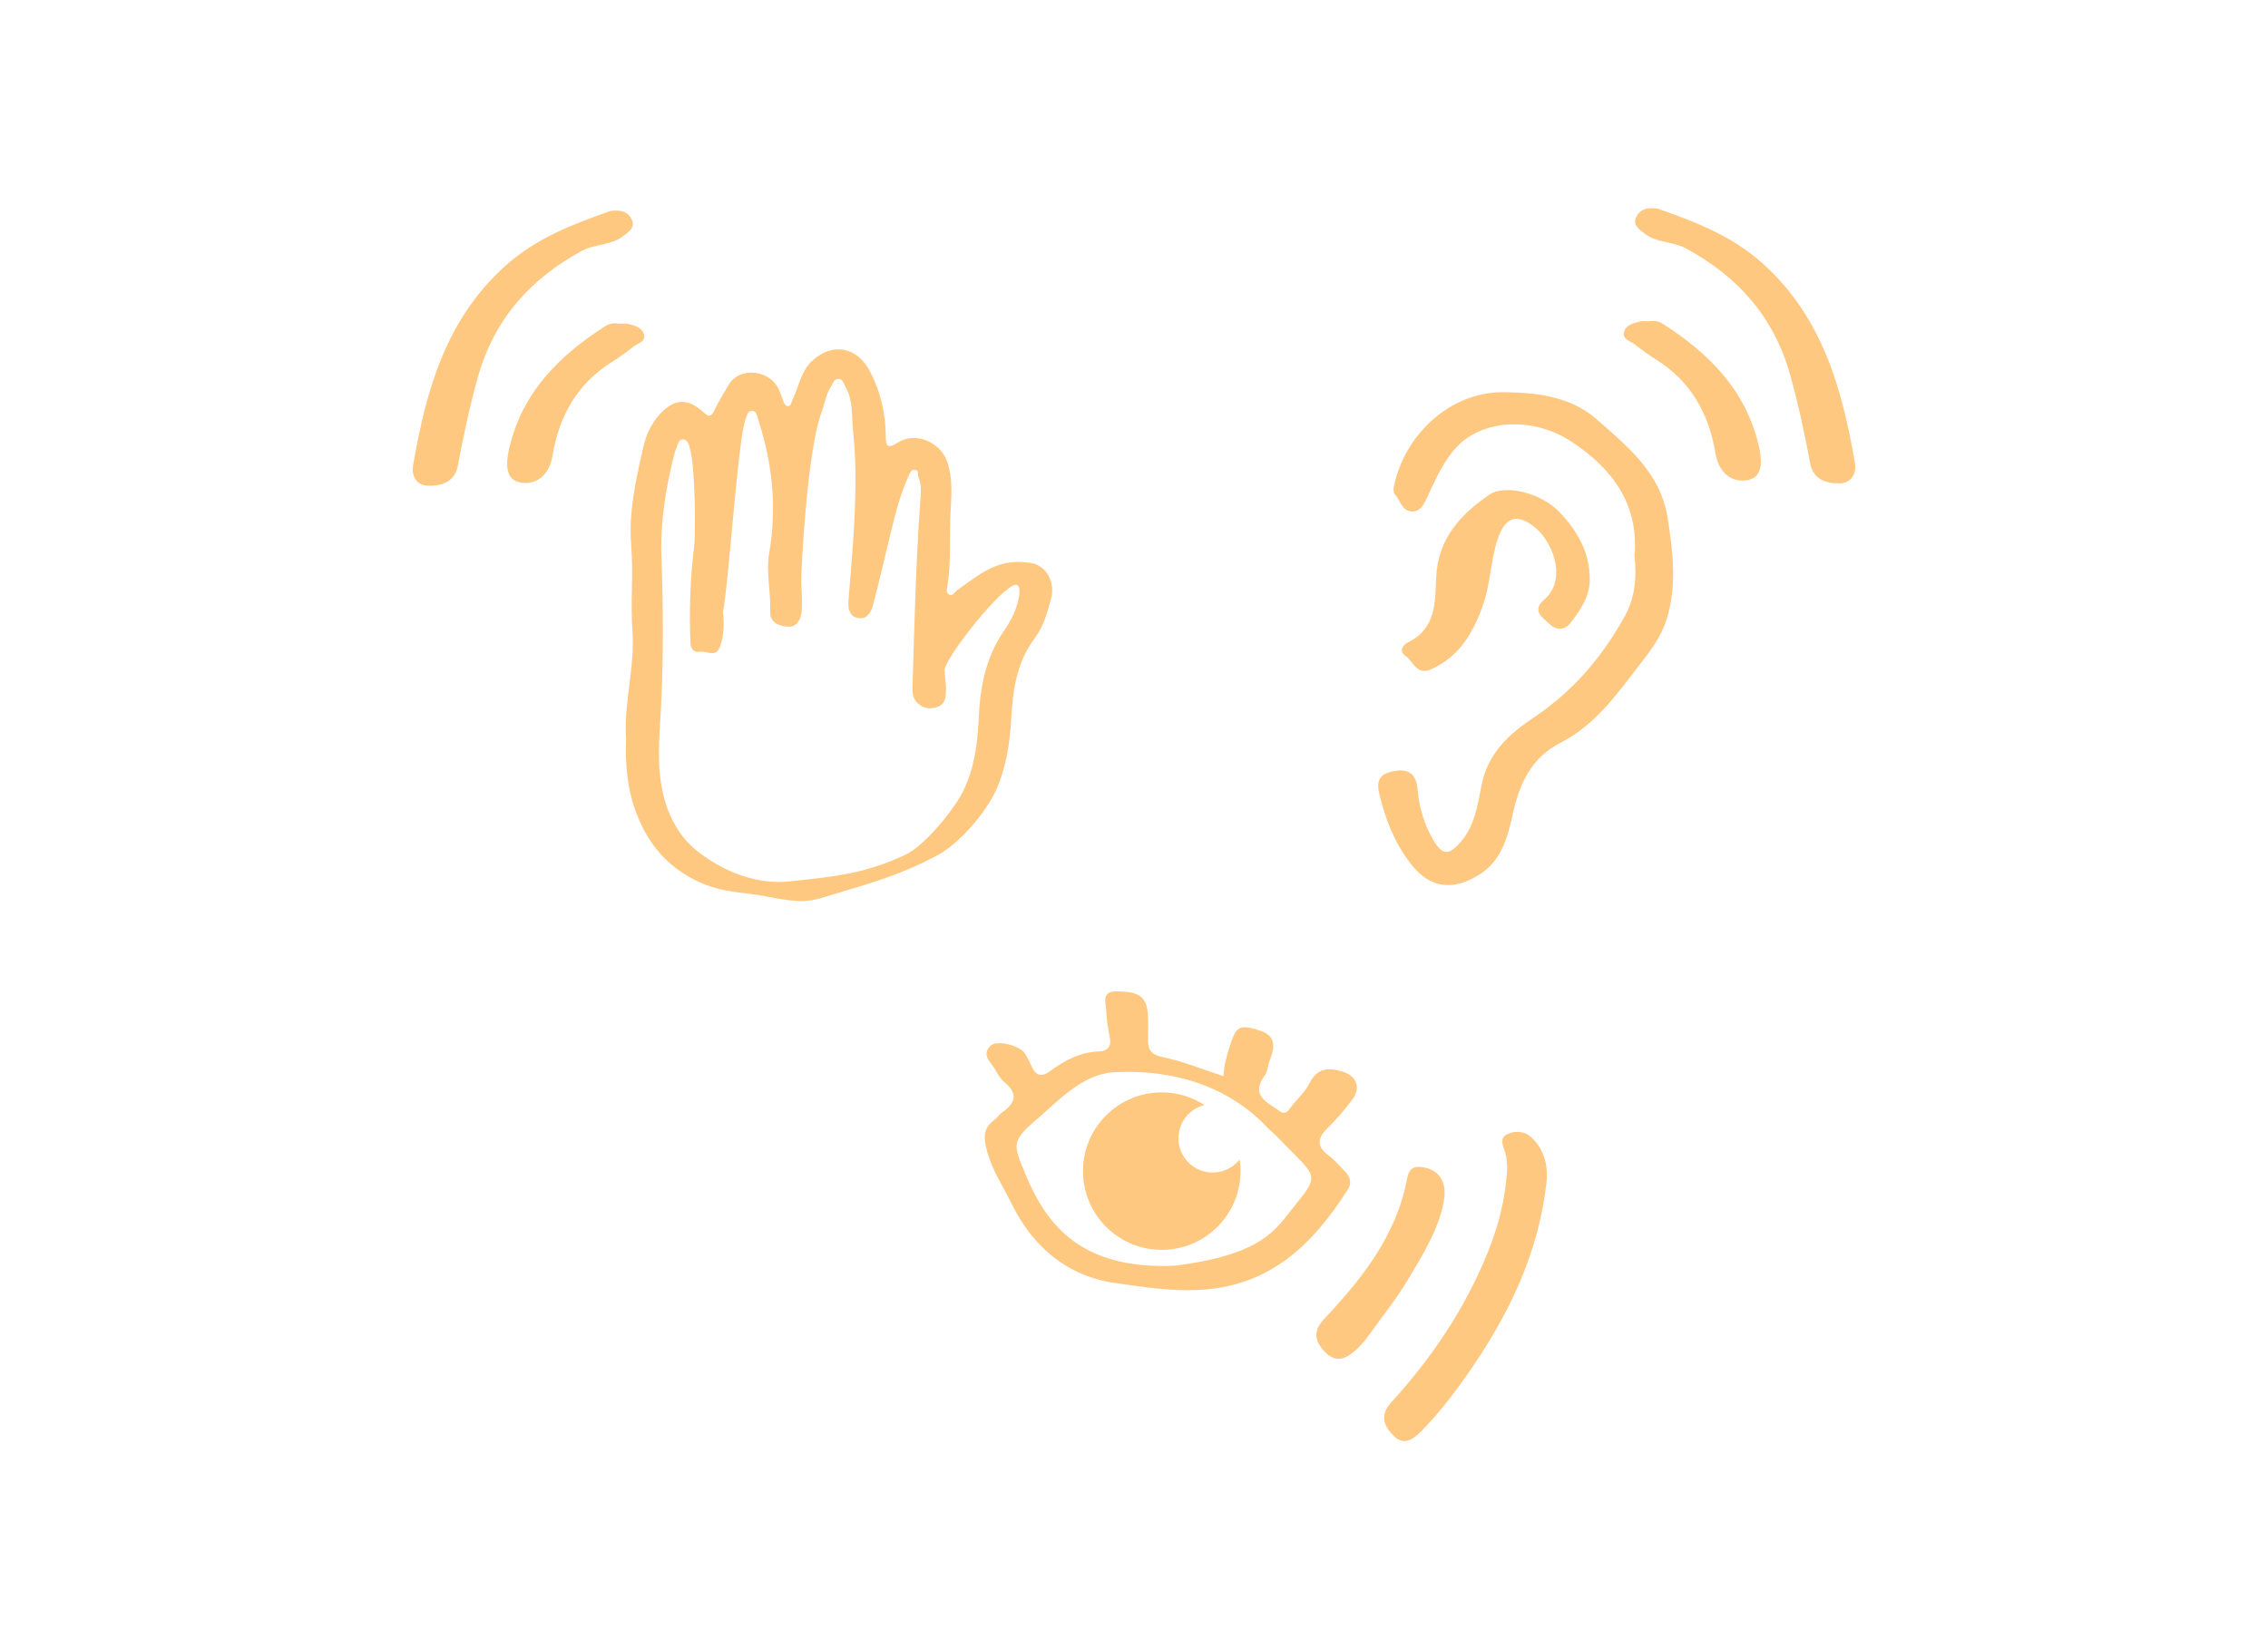 <?xml version="1.0" encoding="utf-8"?>
<!-- Generator: Adobe Illustrator 16.0.0, SVG Export Plug-In . SVG Version: 6.00 Build 0)  -->
<!DOCTYPE svg PUBLIC "-//W3C//DTD SVG 1.1//EN" "http://www.w3.org/Graphics/SVG/1.1/DTD/svg11.dtd">
<svg version="1.1" id="Layer_1" xmlns="http://www.w3.org/2000/svg" xmlns:xlink="http://www.w3.org/1999/xlink" x="0px" y="0px"
	 width="220px" height="160px" viewBox="0 0 220 160" enable-background="new 0 0 220 160" xml:space="preserve">
<g>
	<g>
		<path fill-rule="evenodd" clip-rule="evenodd" fill="#FFC881" d="M158.555,53.968c0.425-5.062-2.153-8.539-6.202-11.174
			c-3.61-2.35-8.491-2.141-11.04,0.559c-1.256,1.33-2.003,3.041-2.791,4.705c-0.309,0.652-0.643,1.633-1.615,1.561
			c-0.905-0.066-1.093-1.074-1.599-1.662c-0.127-0.146-0.156-0.451-0.116-0.662c0.972-5.021,5.391-9.266,10.601-9.242
			c3.083,0.014,6.491,0.357,9.064,2.609c3.035,2.656,6.241,5.229,6.912,9.619c0.512,3.346,0.942,6.654-0.172,10.002
			c-0.522,1.57-1.503,2.846-2.435,4.055c-2.231,2.898-4.37,5.973-7.777,7.715c-2.815,1.439-3.981,3.922-4.631,6.869
			c-0.505,2.295-1.093,4.633-3.371,6.006c-2.552,1.539-4.73,1.219-6.554-1.146c-1.552-2.014-2.459-4.316-3.044-6.795
			c-0.354-1.504,0.269-1.975,1.558-2.195c1.43-0.244,2.057,0.467,2.161,1.758c0.142,1.734,0.62,3.359,1.48,4.861
			c0.913,1.596,1.533,1.627,2.721,0.254c1.346-1.557,1.637-3.57,1.99-5.42c0.607-3.176,2.713-5.051,5.101-6.646
			c3.814-2.549,6.658-5.91,8.833-9.855C158.583,58.011,158.781,56.024,158.555,53.968z"/>
		<path fill-rule="evenodd" clip-rule="evenodd" fill="#FFC881" d="M154.21,56.015c0.063,1.727-0.805,3.02-1.786,4.322
			c-0.746,0.99-1.574,0.738-2.169,0.16c-0.571-0.555-1.747-1.223-0.449-2.34c2.259-1.943,0.83-5.764-1.161-7.188
			c-1.649-1.18-2.698-0.691-3.371,1.346c-0.688,2.086-0.691,4.314-1.426,6.4c-0.948,2.691-2.291,4.986-5.026,6.221
			c-1.421,0.641-1.728-0.787-2.496-1.307c-0.701-0.473-0.187-1.102,0.265-1.32c2.769-1.334,2.605-3.988,2.722-6.346
			c0.185-3.717,2.361-6.035,5.115-7.945c1.564-1.084,5.044-0.213,6.862,1.682C152.951,51.433,154.153,53.491,154.21,56.015z"/>
		<path fill-rule="evenodd" clip-rule="evenodd" fill="#FFC881" d="M160.808,20.241c3.42,1.213,7.164,2.576,10.26,5.393
			c5.717,5.199,7.62,12.072,8.862,19.281c0.192,1.117-0.419,1.947-1.424,1.977c-1.29,0.039-2.619-0.338-2.917-1.941
			c-0.537-2.891-1.149-5.76-1.944-8.594c-1.567-5.592-5.068-9.537-10.112-12.264c-1.268-0.684-2.812-0.508-3.967-1.408
			c-0.512-0.4-1.235-0.82-0.845-1.629C159.027,20.425,159.623,20.054,160.808,20.241z"/>
		<path fill-rule="evenodd" clip-rule="evenodd" fill="#FFC881" d="M159.875,31.177c0.465-0.088,0.95-0.061,1.387,0.219
			c4.508,2.873,8.104,6.459,9.35,11.898c0.465,2.033,0.096,3.113-1.17,3.299c-1.59,0.232-2.75-0.846-3.041-2.619
			c-0.629-3.832-2.388-6.98-5.765-9.096c-0.723-0.453-1.417-0.957-2.089-1.484c-0.41-0.318-1.181-0.469-1.02-1.15
			c0.172-0.732,0.927-0.9,1.582-1.057C159.34,31.13,159.596,31.177,159.875,31.177z"/>
		<path fill-rule="evenodd" clip-rule="evenodd" fill="#FFC881" d="M59.192,20.475c-3.42,1.213-7.164,2.576-10.26,5.393
			c-5.717,5.199-7.62,12.072-8.862,19.281c-0.192,1.117,0.419,1.947,1.424,1.977c1.29,0.039,2.619-0.338,2.917-1.941
			c0.537-2.891,1.149-5.76,1.944-8.594c1.567-5.592,5.068-9.537,10.112-12.264c1.268-0.684,2.812-0.508,3.967-1.408
			c0.512-0.4,1.235-0.82,0.845-1.629C60.972,20.658,60.376,20.287,59.192,20.475z"/>
		<path fill-rule="evenodd" clip-rule="evenodd" fill="#FFC881" d="M60.125,31.41c-0.465-0.088-0.95-0.061-1.387,0.219
			c-4.508,2.873-8.104,6.459-9.35,11.898c-0.465,2.033-0.096,3.113,1.17,3.299c1.59,0.232,2.75-0.846,3.041-2.619
			c0.629-3.832,2.388-6.98,5.765-9.096c0.723-0.453,1.417-0.957,2.089-1.484c0.41-0.318,1.181-0.469,1.02-1.15
			c-0.172-0.732-0.927-0.9-1.582-1.057C60.659,31.363,60.403,31.41,60.125,31.41z"/>
	</g>
	<g>
		<path fill-rule="evenodd" clip-rule="evenodd" fill="#FFC881" d="M60.73,71.62c-0.237-3.408,0.87-6.889,0.619-10.383
			c-0.201-2.789,0.103-5.559-0.122-8.324c-0.261-3.23,0.447-6.324,1.15-9.432c0.283-1.248,0.769-2.359,1.628-3.295
			c1.433-1.561,2.764-1.594,4.334-0.1c0.516,0.49,0.744,0.154,0.95-0.273c0.413-0.85,0.904-1.652,1.382-2.467
			c1.106-1.885,4.241-1.465,4.97,0.672c0.097,0.283,0.233,0.555,0.328,0.84c0.085,0.256,0.175,0.545,0.473,0.541
			c0.313-0.006,0.299-0.34,0.412-0.564c0.643-1.289,0.798-2.805,1.958-3.859c1.976-1.791,4.337-1.322,5.582,1.066
			c1.02,1.957,1.494,4.004,1.528,6.188c0.012,0.789-0.023,1.482,1.17,0.707c1.705-1.105,4.148-0.049,4.8,1.891
			c0.515,1.531,0.416,3.111,0.322,4.674c-0.147,2.455,0.079,4.926-0.319,7.371c-0.042,0.262-0.161,0.65,0.186,0.812
			c0.362,0.17,0.499-0.232,0.73-0.395c1.606-1.135,3.104-2.445,5.179-2.725c0.692-0.092,1.362-0.049,2.016,0.055
			c1.467,0.232,2.398,1.863,1.948,3.475c-0.369,1.316-0.713,2.668-1.566,3.795c-1.75,2.311-2.141,5.01-2.296,7.799
			c-0.134,2.404-0.479,4.768-1.494,7.004c-0.97,2.139-3.519,5.137-5.645,6.271c-4.005,2.141-7.129,2.881-11.435,4.199
			c-2.184,0.666-4.465-0.166-6.692-0.43c-1.714-0.203-3.404-0.395-5.082-1.189c-2.977-1.412-4.829-3.598-5.982-6.562
			C60.856,76.644,60.631,74.224,60.73,71.62z M70.13,59.362c0.125,1.127,0.108,2.225-0.266,3.32
			c-0.415,1.215-1.311,0.422-1.973,0.547c-0.569,0.109-0.893-0.291-0.916-0.842c-0.135-3.154-0.018-6.311,0.359-9.434
			c0.176-1.457,0.072-7.68-0.38-9.314c-0.112-0.408-0.168-0.947-0.666-1c-0.48-0.053-0.524,0.486-0.672,0.826
			c-0.102,0.234-0.177,0.482-0.24,0.732c-0.82,3.23-1.337,6.537-1.216,9.844c0.17,4.643,0.199,9.264-0.006,13.904
			c-0.134,3.016-0.542,6.062,0.172,9.088c0.543,2.301,1.657,4.293,3.491,5.684c2.575,1.951,5.681,3.129,8.809,2.793
			c4.367-0.469,7.266-0.738,11.191-2.578c1.817-0.852,4.656-4.252,5.604-6.17c1.071-2.162,1.398-4.541,1.503-6.891
			c0.139-3.129,0.654-6.059,2.481-8.695c0.703-1.012,1.275-2.158,1.458-3.414c0.065-0.445,0.089-1.35-0.683-0.908
			c-1.921,1.1-6.554,7.143-6.549,8.166c0.003,0.602,0.152,1.203,0.135,1.803c-0.019,0.674,0.003,1.447-0.797,1.748
			c-0.681,0.256-1.36,0.189-1.937-0.334c-0.417-0.381-0.541-0.854-0.523-1.404c0.189-6.037,0.318-12.076,0.752-18.105
			c0.059-0.807,0.168-1.648-0.167-2.436c-0.104-0.246,0.096-0.689-0.362-0.709c-0.357-0.016-0.475,0.32-0.599,0.596
			c-0.777,1.73-1.262,3.553-1.703,5.389c-0.568,2.371-1.123,4.744-1.736,7.104c-0.173,0.668-0.542,1.398-1.372,1.303
			c-0.917-0.105-1.081-0.914-1.022-1.68c0.149-1.959,0.337-3.914,0.462-5.875c0.229-3.578,0.359-7.141-0.018-10.693
			c-0.147-1.387,0.021-2.867-0.717-4.172c-0.168-0.297-0.233-0.713-0.598-0.783c-0.498-0.098-0.604,0.408-0.805,0.709
			c-0.51,0.764-0.619,1.686-0.936,2.527c-1.396,3.709-1.998,15.492-1.968,16.436c0.03,0.947,0.125,1.902,0.044,2.844
			c-0.064,0.748-0.414,1.551-1.308,1.512c-0.871-0.037-1.801-0.396-1.75-1.508c0.085-1.883-0.421-3.742-0.093-5.641
			c0.762-4.4,0.321-8.719-1.071-12.951c-0.117-0.354-0.124-0.863-0.639-0.838c-0.394,0.02-0.443,0.467-0.573,0.775
			C71.599,42.394,70.672,56.782,70.13,59.362z"/>
		<path fill-rule="evenodd" clip-rule="evenodd" fill="#FFC881" d="M58.099,39.959"/>
	</g>
	<g>
		<g>
			<path fill="#FFC881" d="M131.193,106.655c0.841-1.146,0.391-2.273-0.96-2.689c-1.365-0.42-2.473-0.371-3.231,1.156
				c-0.452,0.91-1.304,1.613-1.91,2.459c-0.342,0.477-0.624,0.477-1.053,0.164c-1.164-0.846-2.754-1.473-1.369-3.385
				c0.304-0.42,0.313-1.043,0.517-1.549c0.491-1.219,0.574-2.322-0.934-2.814c-2.033-0.662-2.345-0.438-2.959,1.494
				c-0.297,0.932-0.569,1.857-0.618,2.918c-2.005-0.652-3.883-1.428-5.838-1.838c-1.1-0.23-1.483-0.639-1.483-1.648
				c0-0.984,0.071-1.982-0.06-2.953c-0.235-1.738-1.681-1.75-2.957-1.787c-1.599-0.047-1.032,1.211-1.016,2.018
				c0.017,0.85,0.198,1.699,0.348,2.541c0.142,0.795-0.289,1.244-0.961,1.258c-1.883,0.037-3.411,0.869-4.864,1.934
				c-0.757,0.555-1.342,0.469-1.75-0.426c-0.204-0.445-0.415-0.895-0.676-1.307c-0.484-0.766-2.725-1.328-3.318-0.758
				c-0.987,0.949,0.079,1.637,0.467,2.379c0.226,0.432,0.506,0.879,0.875,1.182c1.319,1.088,1.075,2-0.199,2.893
				c-0.298,0.209-0.508,0.541-0.8,0.762c-1.023,0.771-1.066,1.588-0.741,2.867c0.498,1.957,1.6,3.58,2.452,5.311
				c2.032,4.129,5.394,6.982,9.989,7.635c2.583,0.367,5.181,0.789,7.916,0.686c7.095-0.268,11.263-4.379,14.715-9.803
				c0.36-0.566,0.196-1.197-0.292-1.689c-0.519-0.523-0.995-1.109-1.583-1.541c-1.198-0.885-1.144-1.688-0.116-2.686
				C129.66,108.583,130.468,107.642,131.193,106.655z M113.878,122.802c-9.057,0.369-12.336-4.004-14.32-8.674
				c-1.397-3.289-1.458-3.414,1.288-5.775c1.749-1.508,4.206-4.158,7.168-4.322c10.113-0.561,14.532,5.041,15.079,5.518
				c0.751,0.656,1.424,1.4,2.131,2.107c2.605,2.6,2.58,2.578,0.212,5.508C123.812,119.173,122.549,121.753,113.878,122.802"/>
		</g>
		<path fill-rule="evenodd" clip-rule="evenodd" fill="#FFC881" d="M146.205,113.251c-0.024-0.197-0.021-0.824-0.19-1.4
			c-0.192-0.654-0.616-1.402,0.156-1.795c0.769-0.389,1.706-0.346,2.407,0.322c1.258,1.197,1.615,2.797,1.431,4.398
			c-0.755,6.58-3.457,12.395-7.157,17.818c-1.455,2.133-2.987,4.184-4.771,6.045c-0.792,0.828-1.779,1.713-2.81,0.744
			c-0.886-0.832-1.578-1.943-0.316-3.328c3.896-4.275,7.099-9.02,9.304-14.408C145.31,119.075,146.035,116.448,146.205,113.251z"/>
		<path fill-rule="evenodd" clip-rule="evenodd" fill="#FFC881" d="M140.124,116.036c-0.324,2.824-2.009,5.545-3.641,8.256
			c-1.067,1.775-2.38,3.4-3.581,5.094c-0.532,0.748-1.101,1.422-1.87,1.99c-1.23,0.91-2.147,0.297-2.803-0.541
			c-0.679-0.869-0.828-1.762,0.221-2.877c3.702-3.934,7.046-8.148,8.058-13.693c0.15-0.818,0.592-1.152,1.421-1.035
			C139.361,113.433,140.232,114.345,140.124,116.036z"/>
		<path fill-rule="evenodd" clip-rule="evenodd" fill="#FFC881" d="M117.632,113.757c-1.835,0-3.323-1.488-3.323-3.322
			c0-1.562,1.078-2.867,2.529-3.225c-1.195-0.773-2.616-1.229-4.146-1.229c-4.219,0-7.64,3.42-7.64,7.639
			c0,4.221,3.42,7.641,7.64,7.641s7.64-3.42,7.64-7.641c0-0.385-0.038-0.758-0.092-1.127
			C119.63,113.261,118.69,113.757,117.632,113.757z"/>
	</g>
</g>
</svg>
